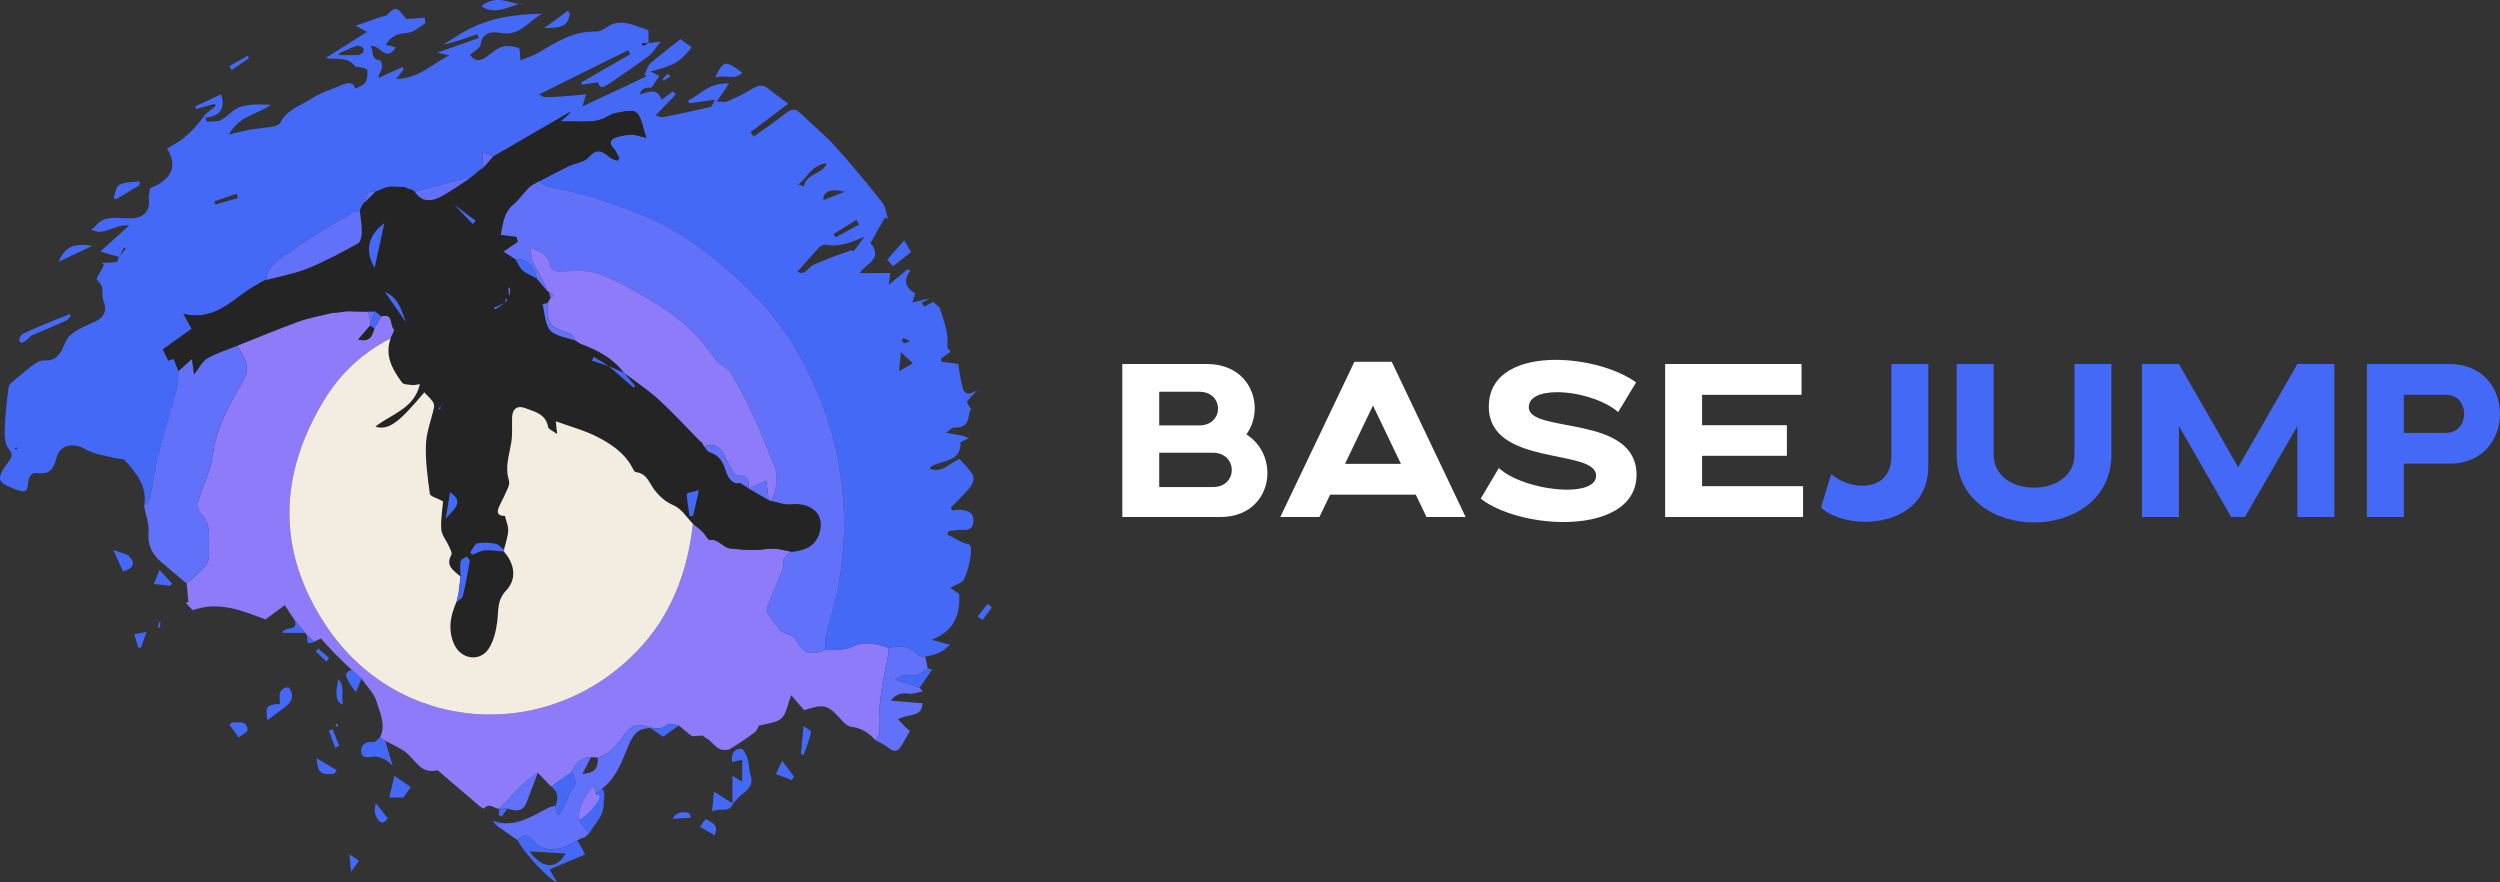 <?xml version="1.0" encoding="UTF-8"?>
<svg id="Layer_2" data-name="Layer 2" xmlns="http://www.w3.org/2000/svg" viewBox="0 0 1143.93 403.72">
  <rect x="0" y="0" width="1143.93" height="403.72" fill="#333333" stroke="none"/>
  <defs>
    <style>
      .cls-1 {
        fill: #242424;
      }

      .cls-1, .cls-2, .cls-3, .cls-4, .cls-5, .cls-6 {
        stroke-width: 0px;
      }

      .cls-2 {
        fill: #f3ede1;
      }

      .cls-3 {
        fill: #4369f6;
      }

      .cls-4 {
        fill: #6271f9;
      }

      .cls-5 {
        fill: #8e7bfa;
      }

      .cls-6 {
        fill: #fff;
      }
    </style>
  </defs>
  <g id="Layer_1-2" data-name="Layer 1">
    <g>
      <path class="cls-3" d="M427.08,138.17c1.09,1.12,2.78,2.05,3.17,3.38,1.63,5.47,3.95,10.83,3.18,16.81-.11.87,1.09,1.91,1.52,2.6-1.28.91-2.81,2-4.35,3.09.04.5.09,1,.13,1.5,2.37.29,4.75.58,7.74.95.46,2.75.81,5.85,1.51,8.87.74,3.16,1.35,6.93,7.43,3.02-2.46,2.61-3.96,3.8-4.83,5.34-.32.56.83,1.96,1.34,2.96.05.11.3.11.46.17-.34.92-.88,1.82-.98,2.77-.42,3.98-2.08,6.21-6.54,5.98-1.28-.07-2.64,1.51-3.96,2.33,1.41.28,2.81.61,4.23.82,2,.3,4.02.5,6.1,1.75-1.24.62-2.48,1.23-3.69,1.84.16,9.69-8.94,7.89-13.75,11.36-.11.08-.1.3-.25.78,5.8,2.22,9.29-3.03,13.63-4.48,2.24,2.69,4.65,4.9,6.06,7.62.64,1.23-.18,3.9-1.23,5.2-2.71,3.35-5.91,6.29-8.92,9.4.23.44.47.89.7,1.33,1.51-.11,3.09-.54,4.52-.26,2.58.51,5.16,1.11,5.11,4.83-.05,3.67-1.85,4.47-5.07,4.31-2.08-.11-4.19.37-6.28.58-.2.52-.4,1.04-.6,1.57,2.48,1.28,4.94,2.6,7.45,3.82.87.42,2.1.31,2.77.89,2,1.77-1.31,16.01-3.85,17.15-1.48.66-2.89,1.48-5.01,2.58,1.82,1.22,3.16,2.12,4.05,2.72.7,9.45-2.38,17.05-12.62,21.01,2.46.66,4.91,1.32,8.51,2.28-1.7,1.3-3.11,2.77-4.82,3.56-2.05.95-4.37,1.33-6.58,1.95-1.1-.25-2.64-.12-3.24-.81-3.79-4.35-8.41-4.65-13.51-3.24-5.99-2.07-11.98-3.5-17.94.11-1.69.28-3.39.56-5.08.84-2-.01-3.99-.03-5.99-.04.04-1.94-.26-3.95.18-5.8,1.92-8.15,4.57-16.16,6.01-24.39,3.73-21.31,3.23-42.8-1.78-63.69-3.16-13.19-8.34-26.22-14.66-38.25-7.31-13.92-17.33-26.21-29.09-37.01-12.28-11.29-25.26-21.48-40.53-28.28-8.37-3.73-17.08-6.79-25.84-9.54-7.07-2.22-14.44-3.48-21.64-5.3-1.37-.35-2.57-1.36-3.85-2.07,4.66-2.39,9.28-4.87,14-7.14,2.97-1.43,7.04-1.75,8.94-3.98,3.83-4.5,6.49-2.65,9.77.1.9.75,2.24.99,3.38,1.46.31-.37.62-.75.92-1.12-.84-1.46-1.45-3.16-2.58-4.34-2.06-2.15-1.99-4,.66-5.04,2.31-.9,4.91-1.27,7.4-1.4,1.66-.09,3.36.65,6.85,1.42-1.79-4.94-2.15-9.53-4.61-11.57-1.9-1.58-6.5-.25-9.79.34-2.05.37-3.84,1.95-5.86,2.68-1.66.6-3.47.96-5.24,1.06-2.92.16-5.86.02-8.79,0-1.27,0-2.55,0-5,0,2.26-1.99,3.37-2.97,4.48-3.95-.09-.09-.19-.18-.28-.27-11.68,6.78-23.37,13.57-35.05,20.35-1.57-.66-3.14-1.32-4.83-2.03v7.4c-.36.19-.72.39-1.08.58-.7.62-1.4,1.24-2.11,1.86,0,0-.04.04-.04.04-.94.75-1.89,1.5-2.83,2.25,0,0,.08-.1.08-.1-1.47.17-2.98.17-4.39.54-6.87,1.79-13.71,3.68-20.56,5.53v.09c-.61-.43-1.24-.86-1.86-1.29l-.32.17c-.89-.37-1.77-.75-2.66-1.12l-6.5-.22c-.61.14-1.22.28-1.83.41-1.66.66-3.32,1.33-4.98,1.99-4.48-1.2-3.83,2.79-5,4.94-.26.3-.53.61-.79.91-.4.81-.8,1.62-1.2,2.43l.16.28-.2.25c-1.12.2-2.43.11-3.34.66-9.4,5.68-19.16,10.9-27.92,17.45-4.56,3.41-10.98,6.16-11.55,13.39l.07-.21c-.72.37-1.45.74-2.17,1.12l.15-.18-2.24,1.43c-10.49,5.47-18.36,17.06-33.69,13.37,1.52,2.79,2.52,4.63,3.71,6.84-4.43,3.17-8.83,6.33-13.18,9.44,1.06,2.15,1.92,3.91,2.5,5.08.69-.2,2-.59,2.51-.74.92,2.38,1.52,3.96,2.13,5.53-.25,2.83-.09,5.78-.81,8.48-2.61,9.71-5.77,19.28-8.23,29.02-1.72,6.84-2.53,13.92-4,20.83-.27,1.29-1.76,2.32-2.69,3.47,1.69-8.92-3.48-15.05-8.8-21-.75-.84-2.75-.49-4.13-.86-4.7-1.28-9.88-1.78-13.94-4.17-5.32-3.15-11.74-2.1-13.18,3.92-1.19,4.97-3.04,7.75-8.7,7-3.11-.41-4.23,2.06-4.35,4.89-.15,3.52-1.64,4.05-4.91,2.85-9.46-3.46-9.96-4.79-3.97-12.96,1.41-1.93,2.2-3.28.05-5.83-1.66-1.97-1.93-5.62-1.83-8.49.23-6.64.86-13.28,1.82-19.85.22-1.52,2.34-2.85,3.76-4.07,2.65-2.27,5.36-4.48,8.19-6.51,1.15-.82,2.7-1.61,4.03-1.55,6.49.31,7.88-3.6,10.24-8.86,1.79-4,7.9-6.58,12.6-8.6,4.63-1.99,6.49-5.02,4.55-9.78-.79-1.93-.18-4.39-.7-6.48-.33-1.3-1.59-2.37-2.5-3.65.91-1.66,2.17-3.92,3.42-6.19-.29-.36-.58-.72-.87-1.08,2.25-.13,4.51-.13,6.72-.5.47-.08.73-1.49,1.08-2.28,1.03-1.26,2.06-2.51,3.09-3.77-.29-.2-.59-.4-.88-.6-.71,1.48-1.43,2.96-2.14,4.44-2.51-.72-5.02-1.44-8.69-2.49,4.53-4.08,8.39-7.55,13.25-11.92-7.14-.76-11.63,5.33-17.42,1.77.54-.35,1.21-.59,1.56-1.05,4.45-5.9,10.89-3.94,16.64-3.99,5.53-.05,8.89-3.25,8.22-8.63-.19-1.48.28-3.05.51-5.16,9.78-3.76,12.88-10.02,7.81-18.17,1.54-.9,3.05-1.82,4.6-2.7,3.93-2.23,9.51-8.03,12.23-12.02,1.17-1.71,3.2-2.83,4.83-4.21.16-.37.32-.74.48-1.11-.5-.02-1-.04-1.5-.07-2.45.68-4.89,1.35-7.34,2.03-.16-.4-.32-.8-.47-1.19,3.89-1.8,7.78-3.61,11.9-5.52,1.85,6.17.04,9.98-7.16,10.67.23.61.46,1.22.68,1.83,2.19-.22,4.7.15,6.51-.8,3.17-1.66,5.63-5.05,8.9-6.04,4.35-1.32,9.18-1.05,13.84-.86-6.4,4.56-14.78,5.16-19.13,13.56,3.22-.74,6.43-1.6,9.68-2.18,3.46-.61,6.99-.86,10.46-1.46,1.16-.2,2.81-.73,3.22-1.6,3-6.23,9.48-7.94,14.59-11.29,3.56-2.33,7.78-3.67,11.75-5.36,3.51-1.5,7.11-3.04,7.99.94,1.25-.7,3.54-1.28,4.56-2.74,1.04-1.5,1.26-3.92.98-5.81-.1-.69-2.67-1.04-4.14-1.48-.4-.12-1.14.21-1.28.02-3.46-4.95-8.42-3.11-13.7-3.97,6.35-4.01,12.7-8.03,19-12.01-1.27-.69-2.96-1.6-5.19-2.8,4.08-1.43,7.69-2.7,11.31-3.95,1.1-.38,2.66-.35,3.25-1.1,4.44-5.61,6.23-.72,8.59,2.03.32-.04.64-.1.96-.13,2.49-.18,4.98-.36,7.47-.54.06.92.5,2.42.12,2.67-2.49,1.64-5.06,3.95-7.8,4.26-5.15.58-7.31,1.17-10.12,5.48,1.46.36,2.95.73,4.56,1.13-4.37,7.31-7.29-1.51-11.55-.53,1.73,2.25-.07,6.19,4.45,6.52.39.03,1.06,2.39.82,3.5-.29,1.32-1.42,2.45-1.66,4.53,3.67-1.64,7.34-3.29,11.01-4.93.2.32.4.64.61.96-.93,1.19-1.86,2.37-3.49,4.46,10.14-.11,16.37-6.77,24.32-10.87-1.88-.38-3.43-.69-5.59-1.13,6.72-2.39,12.86-4.57,19-6.75-.21-.59-.42-1.18-.62-1.77-2.63.93-5.24,1.93-7.9,2.76-2.61.81-5.27,1.44-7.91,2.15l.06.06c3.38-2.11,6.68-4.34,10.14-6.3,10.94-6.19,22.96-7.79,35.37-8.02-6.33,3.26-10.41,10.76-19.57,8.73-2.28-.51-7.96-.65-8.6,5.29-.19,1.73-3.1,3.16-4.85,4.81,2.17,3.21,4.55,2.82,7,1.24,2.51-1.62,4.73-4,7.45-4.88,2.36-.77,5.34-.24,7.83.47.64.18.47,3.21.75,5.64,2.58-1.07,5.76-1.97,8.48-3.61,8.09-4.89,15.97-9.82,26.09-9.52,2.7.08,5.37-2.75,8.24-3.65,1.92-.6,4.25-.54,6.25-.1,2.97.65,5.81,1.9,9.55,3.18,0,1.29,0,3.59,0,5.9-.98.04-1.96.08-2.94.13.08.37.17.74.25,1.11.87-.44,1.75-.88,2.62-1.32,1.42-.16,2.84-.31,5.62-.62-2.24,2.74-3.51,5.07-5.45,6.52-6.06,4.52-12.35,8.74-18.59,13-1.82,1.24-3.83,2.45-4.72-1.02.41-.15.83-.29.25-.09.44-.47.14-.15-.16.17-2.45.36-4.91.71-7.36,1.07-.11-.34-.21-.67-.32-1.01,7.49-4.3,14.98-8.61,22.47-12.91-.33-.61-.66-1.22-.99-1.82-13.63,6.76-27.27,13.52-40.62,20.14,1.63,1.46,1.63,1.51,9.62,1.06,3.71-.21,7.4-.64,11.75-1.03-.6,2.03-.95,3.2-1.64,5.53,10.32-4.85,19.89-9.34,29.45-13.83-.37-.2-.73-.4-1.1-.6.92-1.83,1.42-4.15,2.85-5.41,4.42-3.89,9.2-7.39,13.69-10.92,2.09,1.56,3.57,2.65,5.04,3.75-5.7,6.95-7.63,8.11-18.83,11.03,1.61.8,2.76,1.36,4.1,2.02-1.32,1.95-2.46,3.64-3.66,5.41q-4.53-.49-5.38,3.11c3.68-.87,7.81-3.56,10.09,2.36,1.72-1.25,3.43-2.5,5.15-3.75.44.46.87.91,1.31,1.37-3.01,3.11-6.03,6.22-9.28,9.57,1.07.29,2.35,1.06,3.43.85,7.33-1.45,14.63-3.08,21.91-4.76.43-.1.65-1.1,1.84-3.24-4.7.64-8.23,1.12-11.76,1.6-.14-.42-.29-.83-.43-1.25,5.63-2.71,9.74-8.48,18.68-7.75-2.11,3.04-3.63,5.24-5.73,8.26,2.14,0,3.7.43,4.84-.08,3.96-1.75,7.91-3.59,11.59-5.85,2.61-1.61,4.73-2.05,7.23-.02,2.92,2.38,5.99,4.57,9.1,6.92-6.11,4.61-11.68,8.82-17.26,13.04.47.66.94,1.33,1.41,1.99,4.59-3.29,9.34-6.39,13.73-9.94,2.72-2.2,4.82-3.68,7.92-.6,5.11,5.08,10.81,9.58,15.63,14.91,7.52,8.31,14.63,17,21.61,25.78,1.54,1.94,1.79,4.91,2.64,7.4-.5-.15-.99-.29-1.49-.44-2.13,3.76-4.26,7.51-6.38,11.28-.07.13-.11.38-.03.47,5.92,7.36-2.73,9.44-5.04,13.59h13.99c-.2,1.53-.38,2.87-.71,5.36,3.29-2.72,5.89-4.88,8.49-7.03.47.18.95.35,1.42.53-3.63,4.71-2.13,7.87,2.09,10.41.22.13-.58,1.97-1.26,4.14,3.11-.69,5.64-1.25,8.19-1.81-1.27.66-2.55,1.31-3.82,1.96.34.6.68,1.19,1.02,1.79,1.41-.72,2.82-1.44,4.24-2.16ZM389.78,114.42c.24.22.47.44.71.67,1.6-2.13,3.21-4.27,5.1-6.78-6.06,2.56-11.57,4.91-17.86,3.68-.9-.18-2.29.52-2.98,1.26-3.25,3.47-6.34,7.1-9.85,11.08,3.55,2.08,4.97-2.26,7.43-3.23,2.9-1.15,5.75-2.42,8.66-3.54,2.9-1.11,5.86-2.09,8.79-3.13ZM367.88,85.24c.92-5.96,8.44-5.34,10.47-10.57-7.02.73-9.16,6.94-13.12,9.77.81.24,1.82.55,2.64.8ZM386.45,87.76c-6.15-1.8-10.17.15-9.64,3.76,3.28-1.28,6.46-2.52,9.64-3.76ZM411.39,169.85c2.56-1.47,4.28-2.46,6.33-3.63-1.88-1.73-3.14-2.89-5.49-5.04-.32,3.3-.53,5.46-.84,8.67ZM108.89,90.59c-.21-.65-.42-1.3-.63-1.94-3.4,1.16-6.8,2.32-10.2,3.48.16.48.32.96.47,1.44,3.45-.99,6.9-1.98,10.36-2.97ZM155.08,24.45c.12.26.25.52.37.78,2.62,0,5.24.09,7.84-.05.95-.05,2.04-.42,2.73-1.03.41-.36.49-1.89.14-2.16-.79-.62-2.11-1.3-2.9-1.03-2.8.96-5.47,2.3-8.19,3.5ZM381.45,107.07c.33.49.67.98,1,1.47,3.56-1.93,7.12-3.85,10.67-5.78l-1.28-2.14c-3.47,2.15-6.93,4.3-10.4,6.45ZM416.5,155.98c-2.08-.79-2.61-1.13-3.13-1.13-.24,0-.73.78-.64,1.05.16.46.67,1.08,1.06,1.11.56.04,1.16-.4,2.71-1.03ZM388.93,107.91l.08.45.15-.34-.24-.11ZM7.09,205.53c.25-.12.51-.23.76-.35-.08-.13-.19-.37-.23-.36-.25.07-.49.2-.73.31.07.13.14.27.2.4Z"/>
      <path class="cls-5" d="M377.61,297.43c2,.01,3.99.03,5.99.04,1.69-.28,3.39-.56,5.08-.84,5.96-3.61,11.95-2.18,17.94-.11-.01.82.1,1.67-.06,2.47-2.4,11.87-5.13,23.69-4.11,35.98.1,1.19-1.21,2.5-1.87,3.75-2.94-3.3-6.37-5.59-10.95-6.14-1.46-.17-3.07-1.37-4.09-2.54-6.69-7.67-8.22-8.17-17.59-5.07-1.91-2.21-3.81-4.43-5.91-6.88-1.69,4.25-2.16,8.54-4.55,10.61-2.59,2.24-6.98,2.39-10.26,3.36-.47.79-.9,2.28-1.89,3.01-3.63,2.7-7.34,5.33-11.26,7.57-1.25.72-3.49.71-4.8.06-1.87-.92-3.29-2.74-4.9-4.17-.45-.28-.91-.56-1.37-.83-.51-.38-1.01-.77-1.52-1.15-1.59.12-3.18.24-4.77.36-.72-.53-1.44-1.05-2.15-1.58-.09-.35-.32-.56-.67-.65-.25.01-.41-.1-.47-.35-.73-.62-1.47-1.25-2.21-1.87-.31-.05-.51-.23-.58-.54-1.73-.19-4.13-1.19-5.08-.42-2.57,2.11-5.06,2.12-7.9,1.34-6.53-1.99-8.93-1.32-12.98,4.63-2.87,4.22-6.14,7.67-11.14,9.15-1.03-.08-2.06-.15-3.09-.23-4.64.18-7.26,2.97-8.95,6.96-3.1,2.2-6.19,4.39-9.29,6.59-2.04-2.11-4.08-4.22-6.13-6.34-2.36,1.81-4.9,3.41-7.02,5.46-3.64,3.52-7.01,7.32-10.49,11l-.09.03c-2.32.02-4.58-3.12-7.02-.13-.1.12-1.43-.58-2.03-1.09-5.76-4.89-11.49-9.83-17.24-14.74-.73-.63-1.69-1.79-2.29-1.64-7.55,1.77-9.9-5.03-14.39-8.38-2.79-2.08-6.11-3.45-9.19-5.13-.82-.49-1.65-.99-2.47-1.49,2.88-5.81,0-11.32-1.57-16.56-1.14-3.8-4.49-6.94-6.86-10.37-1.48-1.33-2.97-2.65-4.45-3.97-2.55-2.46-5.14-4.87-7.63-7.39-2.01-2.03-3.89-4.19-6.5-7.03-.23.11-1.74.82-3.24,1.53-1.12-1.12-2.24-2.23-3.36-3.35-.21-.26-.41-.52-.62-.79-1.56-1.87-3.12-3.74-4.68-5.61-1.43-2.17-2.86-4.34-4.63-7.03-2.99,2.2-6.17,4.54-8.86,6.52-10.62-3.96-20.96-8.55-33.29-4.22-.82-.9-2-2.19-3.19-3.48.41-.08.81-.16,1.22-.24-.25-2.83-.51-5.66-.76-8.49,1.09-.94,2.26-1.81,3.27-2.83,2.25-2.29,5.21-4.32,6.4-7.09,1.14-2.65.35-6.1.49-9.19.23-4.9.04-9.49-4.02-13.27-1.09-1.01-1.21-3.92-.71-5.65,2.03-6.98,5.6-13.7,6.5-20.78,1.42-11.13,6.18-20.73,11.66-29.93,5.41-9.09,5.34-10.32-.44-20.11,9.34-3.7,18.62-7.6,28.07-11.02,4.77-1.72,9.85-2.57,14.79-3.82,2.07-.23,4.14-.46,6.21-.69.22-.16.46-.21.73-.16.51-.01,1.01-.02,1.52-.03,2.89.07,5.78.15,8.66.22.32,1.62.64,3.24.96,4.87-.04.48-.07.96-.11,1.44-1.83,2.12-3.67,4.24-5.5,6.36,5.6,1.43,6.4-1.88,7.37-5.01,1.08-1.84,2.16-3.68,3.23-5.52,5.56-1.66,3.86,4,5.76,6.01.42.45-.97,2.62-1.52,3.99-12.91,6.52-23.12,16.18-30.53,28.4-20.96,34.57-21.52,69.49,1.14,103.32,33.17,49.53,101.1,53.79,142.06,11.49,15.7-16.22,23.2-36.21,25.68-58.33,1.5,1.25,3.07,2.42,4.46,3.78,1.21,1.17,2.38,3.74,3.28,3.62,4.08-.57,5.91,3.55,9.3,3.91,3.72.4,7.48.67,11.22.68,2.99.01,6-.73,8.98-.6,2.71.12,5.38.96,8.08,1.48-2.32,1.04-4.46,2.15-3.9,5.38.16.91-.14,1.99-.51,2.89-2.16,5.31-4.5,10.56-6.56,15.91-.47,1.23-.6,3.09,0,4.14,1.51,2.59,3.54,4.88,6,8.15,1.38.7,5.39,1.39,6.64,3.63,3.44,6.13,6.32,7.63,13.54,4.8Z"/>
      <path class="cls-4" d="M108.57,158.15c5.77,9.79,5.85,11.02.44,20.11-5.48,9.2-10.24,18.81-11.66,29.93-.91,7.08-4.47,13.8-6.5,20.78-.5,1.73-.38,4.64.71,5.65,4.07,3.78,4.26,8.37,4.02,13.27-.15,3.09.64,6.55-.49,9.19-1.19,2.77-4.15,4.8-6.4,7.09-1.01,1.03-2.18,1.89-3.27,2.83-3.88-3.25-7.79-6.47-11.63-9.77-4.17-3.58-6.31-7.76-5.81-13.67.33-3.91-1.31-8-2.07-12,.92-1.15,2.41-2.18,2.68-3.47,1.47-6.92,2.28-13.99,4-20.83,2.45-9.75,5.62-19.31,8.23-29.02.73-2.7.57-5.65.81-8.48,1.98-1.78,3.95-3.55,6.22-5.59.32,2.43.55,4.17.94,7.13,2.53-3.21,3.81-6.12,6.02-7.37,4.3-2.42,9.13-3.91,13.74-5.78Z"/>
      <path class="cls-4" d="M273.54,346.63c5.01-1.48,8.28-4.93,11.14-9.15,4.05-5.95,6.45-6.63,12.98-4.64,0,0,.06.29.06.29-6.39.23-8.11,2.8-11.17,10.45-2.51,6.27-5.21,12.88-11.03,17.24,0,0-.2.09-.2.09-.57.49-1.14.97-1.72,1.46-.33.31-.67.62-1,.94-.34-1.26-.69-2.52-1.03-3.78,0,0,.27-.24.27-.24l-.25.26c-3.8,4.52-7.13,9.25-6.73,15.59,1.55,2.09,3.11,4.17,4.66,6.26,0,0-.11.09-.11.09-.3.25-.6.49-.9.74,0,0-.25.23-.24.23-.26.16-.47.37-.63.63-.61.17-1.22.34-1.82.51,0,0,.1-.02.1-.02-.57.33-1.13.67-1.7,1-2.52,1.2-4.94,2.82-7.6,3.51-4.69,1.22-9.58.53-12.67-3.26-2.75-3.37-4.54-3.15-7.03-.33-3.42-2.39-6.85-4.78-10.27-7.17.94-.25,1.87-.5,2.81-.74,8.4.99,14.92-3.72,21.88-7.14.84-.41,1.84-.49,2.76-.73.16,1.13.32,2.26.48,3.39.41.25.81.51,1.22.76,1.18-2.11,2.43-4.18,3.5-6.34.79-1.59.94-3.7,2.1-4.88,2.83-2.91,2.11-5.52.11-8.31,1.69-3.99,4.3-6.78,8.95-6.96-1.27,2.47-2.54,4.95-3.99,7.78,5.75-.61,7.24-2.38,7.08-7.55Z"/>
      <path class="cls-4" d="M400.58,338.72c.66-1.25,1.96-2.56,1.87-3.75-1.02-12.29,1.71-24.11,4.11-35.98.16-.79.05-1.64.06-2.47,5.1-1.41,9.72-1.1,13.51,3.24.6.69,2.14.56,3.24.81.38,1.75.77,3.5,1.15,5.26-3.01,2.12-5.92,4.24-10.06,2.91-.93-.3-2.37.97-4.97,2.16,4.79,1.59,8.07,2.68,11.35,3.77.45.56.91,1.12,1.36,1.69,0,0-.01-.01-.01-.01-2.06.39-4.19,1.32-6.16,1.04-3.7-.52-6.46.41-8.38,3.22,4.67.38,9.49.78,14.46,1.18-.13,4.38-3.05,5.11-6.31,5.66-1.71.29-3.34,1.02-5.01,1.55,1.13,1.21,2.24,2.44,3.39,3.62.46.47,1,.85,2.16,1.8-1.39,2.42-2.7,5.09-4.37,7.49-2.06,2.96-4.09,1.36-6.21-.27-1.55-1.2-3.44-1.97-5.17-2.93Z"/>
      <path class="cls-3" d="M236.93,384.52c2.49-2.82,4.28-3.05,7.03.33,3.09,3.79,7.98,4.48,12.67,3.26,2.66-.69,5.08-2.31,7.6-3.51,1.1,1.95,2.19,3.9,3.57,6.34-4.9,2.06-10.29,4.34-16.35,6.89,1.28,2.18,2.37,4.04,3.46,5.9-3.3-.75-15.3-13.56-17.98-19.2ZM258.81,390.53c-5.61-.32-10.86-.62-16.49-.94,5.86,7.97,12.17,8.46,16.49.94Z"/>
      <path class="cls-3" d="M335.14,367.57v-12.67c1.32.81,2.63,1.61,4.47,2.74v-10.04c-1.67.38-2.99.68-4.66,1.07-.48-3.72.97-6.07,4.2-6.13,1-.02,2.41,2.99,3,4.82.73,2.27.43,4.89,1.23,7.12,1.47,4.09-.49,6.35-3.43,8.64-1.88,1.47-3.65,3.3-4.88,5.33-2.2,3.65-5.67.95-9.27,2.9.34-3.44.6-6,.9-9.08,3.01,1.89,5.38,3.37,8.44,5.29Z"/>
      <path class="cls-4" d="M228.58,370.07c3.48-3.68,6.85-7.48,10.49-11,2.12-2.05,4.67-3.66,7.02-5.46-1.74,4.58-3.39,9.21-5.24,13.74-1.75,4.28-5.11,3.85-8.62,2.62-1.21.03-2.43.07-3.65.1Z"/>
      <path class="cls-3" d="M122.34,329.6c-.98-6.43-.37-7.16,5.76-7.51-.18-3.24-1.22-7.16,3.97-7.64q3.86,5.08-1.87,9.23c-2.55,1.86-5.04,3.79-7.86,5.92Z"/>
      <path class="cls-3" d="M272.6,363.31c.33-.31.67-.62,1-.94.57-.49,1.14-.97,1.72-1.46,0,0,.2-.09.2-.09.38.92,1.18,1.91,1.05,2.75-.35,2.18-.25,4.77-.52,6.35-.7,4.08-4.16,7.68-6.53,11.48-1.55-2.09-3.11-4.17-4.66-6.26,2.79-.64,9.8-8.25,9.67-10.73-.02-.4-1.25-.74-1.93-1.11Z"/>
      <path class="cls-3" d="M32.39,144.69c-.79.73-1.46,1.73-2.39,2.14-5.13,2.29-10.34,4.4-15.47,6.68-.81.36-1.33,1.34-2.08,1.9-.82.61-1.73,1.16-2.68,1.52-.17.06-1.17-1.08-1.05-1.43.32-.99.81-2.28,1.62-2.68,3.55-1.76,7.21-3.28,10.87-4.81,3.53-1.48,7.1-2.88,10.65-4.31.18.33.36.67.54,1Z"/>
      <path class="cls-3" d="M261.51,353.36c2,2.79,2.72,5.39-.11,8.31-1.15,1.18-1.3,3.29-2.1,4.88-1.07,2.16-2.33,4.23-3.5,6.34-.41-.25-.81-.51-1.22-.76-.16-1.13-.32-2.26-.48-3.39,1.45-3.38,1.4-6.43-1.88-8.79,3.1-2.2,6.2-4.39,9.29-6.59ZM257.65,364.39c-.24-.22-.44-.54-.63-.54-.26,0-.53.24-.8.37.26.25.49.57.8.72.1.05.42-.35.64-.55Z"/>
      <path class="cls-3" d="M173.85,337.5c.82.5,1.65.99,2.47,1.49.99,3.36,1.97,6.72,3.36,11.44-1.8-1.51-2.56-2.45-3.54-2.91-1.41-.65-2.98-1.32-4.48-1.32-2.53,0-6.01,1.53-6.39-2.24-.27-2.67,1.79-4.92,5.44-4.42.93.13,2.09-1.32,3.14-2.05Z"/>
      <path class="cls-3" d="M239.99,1.7c-5.14-.73-11.62,6.19-19.83,1.21,7.55-6.49,14.81.09,19.83-1.21Z"/>
      <path class="cls-3" d="M178.1,364.94c.74-3.1,1.42-5.99,2.36-9.92,3.02,2.05,5.28,3.58,7.57,5.13-1.51,2.06-2.49,3.42-3.49,4.78h-6.43Z"/>
      <path class="cls-3" d="M420.83,314.66c-3.28-1.09-6.55-2.18-11.35-3.77,2.6-1.18,4.04-2.46,4.97-2.16,4.14,1.33,7.05-.79,10.06-2.91,1.02.25,2.03.49,2.06.5-1.93,2.81-3.84,5.57-5.74,8.34Z"/>
      <path class="cls-3" d="M413.72,109.98c1.34,2.26,2.17,3.65,3.17,5.33-2.84,2.23-5.6,4.39-8.27,6.49-.77-.87-1.66-1.87-2.65-2.99,2.42-2.75,4.86-5.53,7.75-8.83Z"/>
      <path class="cls-3" d="M42.2,112.5c-6.02,2.85-10.75,5.08-15.48,7.32,3.16-7.02,6.89-8.68,15.48-7.32Z"/>
      <path class="cls-3" d="M153.04,354.03c-6.26.69-7.53-.21-8.25-7.12,3.53,2.1,6.35,3.77,9.17,5.45-.3.56-.61,1.12-.91,1.68Z"/>
      <path class="cls-3" d="M60.65,256.52q.96,3.67-4.36,4.91c-1.41-3.11-2.87-6.32-4.44-9.79,2.53.88,4.67,1.63,6.82,2.39.66.83,1.32,1.66,1.98,2.49Z"/>
      <path class="cls-3" d="M260.8,6.28c-.96,5.19-3.06,6.65-11.79,6.56,3.59-2.63,7.18-5.26,10.77-7.89.34.44.68.88,1.02,1.33Z"/>
      <path class="cls-3" d="M339.61,33.29c-3.82,3.74-8,.51-12.31,2.24,3.55-7.96,4.71-8.1,12.31-2.24Z"/>
      <path class="cls-3" d="M362.18,356.92c-2.36-.91-4.73-1.81-7.14-2.74,1-2.12,1.67-3.55,2.87-6.09,2.04,2.75,3.76,5.07,5.48,7.38l-1.21,1.44Z"/>
      <path class="cls-3" d="M63.88,84.68c-3.56,2.15-7.12,4.3-10.69,6.45-.42-.14-.85-.29-1.27-.43.84-2.13,1.13-5.37,2.65-6.13,2.68-1.34,6.12-1.16,9.24-1.61.02.57.04,1.15.06,1.72Z"/>
      <path class="cls-3" d="M320.21,378.31c.97-1.28,1.75-2.3,2.73-3.6,2.45,1.77,6.26,2.25,4.04,7.43-2.27-1.28-4.3-2.43-6.78-3.83Z"/>
      <path class="cls-3" d="M297.72,333.14s-.06-.29-.06-.29c2.84.78,5.34.77,7.9-1.34.94-.77,3.34.23,5.08.42-2.23,1.6-4.47,3.21-7.23,5.2-1.37-.96-3.53-2.47-5.69-3.99Z"/>
      <path class="cls-3" d="M154.83,310.78c3.22,3.28,1.1,7.52,2.12,11.52q-4.61-.99-2.12-11.52Z"/>
      <path class="cls-3" d="M366.49,345.01c.37-3.93.73-7.85,1.2-12.83,1.14.91,3.56,2.15,3.41,2.85-.76,3.56-2.18,6.98-3.37,10.44-.41-.15-.83-.31-1.24-.46Z"/>
      <path class="cls-3" d="M106.22,330.52c2.74.4,6.7-1.39,7.06,3.44.08,1.04-2.65,2.3-4.09,3.46-1.42-1.95-2.83-3.9-4.25-5.85.43-.35.85-.7,1.28-1.04Z"/>
      <path class="cls-3" d="M160.97,306.6c1.48,1.32,2.97,2.65,4.45,3.97-.88,2.16-1.77,4.31-2.53,6.17-.82-1.15-2.11-2.63-3.03-4.32-1.16-2.13-3.17-4.64,1.11-5.82Z"/>
      <path class="cls-3" d="M134.94,283.97c1.56,1.87,3.12,3.74,4.68,5.61-3.38,0-6.77,0-10.5,0,1.18-3.36,7.35-.27,5.82-5.62Z"/>
      <path class="cls-3" d="M177.38,374.42c-2.69,3.94-4.27,1-5.4-1.14-.77-1.45-.6-3.41.01-5.77,1.82,2.32,3.65,4.63,5.47,6.95l-.08-.04Z"/>
      <path class="cls-3" d="M70.37,267.23c.84-2.08,1.57-3.87,2.63-6.47,2.26,2.47,4.02,4.38,5.77,6.3-.3.33-.61.67-.91,1-2.23-.25-4.45-.49-7.49-.83Z"/>
      <path class="cls-3" d="M104.93,30.25c2.78-1.57,5.57-3.14,8.35-4.7.22.35.45.7.67,1.05-2.66,1.82-5.32,3.64-7.97,5.46-.35-.6-.7-1.21-1.05-1.81Z"/>
      <path class="cls-3" d="M447.36,282.05c1.51-1.91,3.02-3.83,4.52-5.74.67.51,1.33,1.02,2,1.53-1.44,1.96-2.89,3.92-4.33,5.89-.73-.56-1.46-1.12-2.19-1.68Z"/>
      <path class="cls-3" d="M307.72,374.69c1.35-2.6,4.04-3.67,7.38-2.73.65.18.89,1.81,1.07,2.21-3.28.2-6,.37-8.45.52Z"/>
      <path class="cls-3" d="M164.23,393.83c-1.12,1.56-1.9,2.65-3.61,5.04-.32-3.26-.52-5.36-.77-7.98,1.63,1.1,2.84,1.9,4.39,2.94Z"/>
      <path class="cls-3" d="M61.46,290.18c1.71-.31,3.06-.55,5.6-1-1.08,2.99-1.83,5.09-2.59,7.2-.42-.04-.83-.08-1.25-.11-.55-1.9-1.1-3.8-1.76-6.08Z"/>
      <path class="cls-3" d="M153.4,342.21c-.97-2.62-1.94-5.24-2.92-7.86.58-.23,1.15-.46,1.73-.69.99,2.53,1.97,5.05,2.96,7.58-.59.32-1.18.64-1.77.97Z"/>
      <path class="cls-3" d="M149.33,302.72c-1.61-1.55-3.23-3.11-4.84-4.66.38-.43.77-.86,1.15-1.29,1.68,1.47,3.36,2.94,5.03,4.41-.45.52-.89,1.03-1.34,1.55Z"/>
      <path class="cls-3" d="M316.71,336.91c1.59-.12,3.18-.24,4.77-.36-1.59.12-3.18.24-4.77.36Z"/>
      <path class="cls-3" d="M228.58,370.07c1.22-.03,2.44-.06,3.65-.1-.92,1.22-1.83,2.44-2.74,3.66-.43-.25-.86-.51-1.29-.76.09-.92.18-1.84.28-2.77,0,0,.1-.04.1-.04Z"/>
      <path class="cls-3" d="M140.23,290.37c1.12,1.12,2.24,2.23,3.36,3.35-4.32,2.1-2.47-2-3.36-3.35Z"/>
      <path class="cls-3" d="M229.46,376.61c-.94.25-1.87.5-2.81.74-.4-.61-.8-1.22-1.2-1.83,1.34.36,2.67.73,4.01,1.09Z"/>
      <path class="cls-3" d="M303.13,36.26c.77-.85,1.54-1.7,2.31-2.55.45.42.9.84,1.35,1.26-1.04.66-2.08,1.32-3.12,1.98-.18-.23-.35-.46-.53-.69Z"/>
      <path class="cls-3" d="M422.18,316.34s.01,0,.01.01c.48.04.95.08.23.02.72.09.24.03-.24-.03Z"/>
      <path class="cls-3" d="M72.16,286.96c.23-.75.47-1.51.7-2.26.21.05.42.09.63.14-.15.79-.29,1.59-.44,2.38-.3-.08-.6-.17-.9-.25Z"/>
      <path class="cls-3" d="M154.32,331.1c.18.44.34.85.51,1.26-.3.04-.7.23-.86.1-.26-.21-.35-.62-.52-.94.25-.12.51-.25.87-.42Z"/>
      <path class="cls-3" d="M311.22,332.47c.74.62,1.47,1.25,2.21,1.87-.74-.63-1.47-1.25-2.21-1.87Z"/>
      <path class="cls-4" d="M60.65,256.52c-.66-.83-1.32-1.66-1.98-2.49.66.83,1.32,1.66,1.98,2.49Z"/>
      <path class="cls-3" d="M323,337.7c.46.28.92.56,1.37.83-.46-.28-.92-.56-1.37-.83Z"/>
      <path class="cls-3" d="M177.46,374.46c.36-.15.72-.3,1.08-.46,0-.01,0-.02-.01-.03-.38.15-.76.3-1.14.45,0,0,.08.04.08.04Z"/>
      <path class="cls-3" d="M313.9,334.68c.35.09.57.31.67.65-.22-.22-.45-.44-.67-.65Z"/>
      <path class="cls-3" d="M202.58,20.52c-.07.12-.13.24-.2.36.09-.1.17-.2.26-.3,0,0-.06-.06-.06-.06Z"/>
      <polygon class="cls-3" points="125.49 318.55 125.68 318.43 125.56 318.51 125.49 318.55"/>
      <path class="cls-3" d="M125.56,318.51l-.12.18s.05-.15.05-.15c0,0,.07-.03.07-.03Z"/>
      <path class="cls-3" d="M268.52,382.24c.3-.25.6-.49.9-.74-.3.25-.6.49-.9.74Z"/>
      <path class="cls-3" d="M267.65,383.1c.16-.26.37-.47.63-.63-.21.21-.42.42-.63.63Z"/>
      <path class="cls-3" d="M265.92,383.59s-.09.02-.1.02c0,0,.1-.02.1-.02Z"/>
      <path class="cls-1" d="M108.57,158.15c-4.61,1.87-9.44,3.36-13.74,5.78-2.21,1.25-3.49,4.16-6.02,7.37-.39-2.96-.62-4.7-.94-7.13-2.27,2.04-4.24,3.81-6.22,5.59-.61-1.58-1.21-3.15-2.13-5.53-.51.15-1.82.54-2.51.74-.57-1.17-1.44-2.92-2.5-5.08,4.34-3.11,8.75-6.27,13.18-9.44-1.2-2.2-2.2-4.04-3.71-6.84,15.33,3.69,23.19-7.9,33.69-13.37.75-.48,1.49-.95,2.24-1.42,0,0-.15.18-.15.18.72-.37,1.45-.74,2.17-1.11,0,0-.07.21-.07.21,6.37-1.73,12.99-2.86,19.06-5.33,7.88-3.2,15.41-7.32,22.89-11.42,1.18-.65,1.72-3.31,1.74-5.05.03-3.23-.54-6.47-.87-9.7l.2-.25s-.16-.28-.16-.28c.4-.81.8-1.62,1.2-2.43.26-.3.53-.61.79-.91,1.66-1.65,3.33-3.29,5-4.94,1.66-.66,3.32-1.33,4.98-1.99.61-.14,1.22-.28,1.83-.41,2.17.07,4.33.15,6.5.22.89.37,1.77.75,2.66,1.12,0,0,.32-.17.31-.17.62.43,1.25.86,1.87,1.29,0,0,0-.09,0-.1,2.92,4.58,7.23,4.56,11.28,2.51,4.78-2.42,9.13-5.68,13.67-8.58,0,0-.08.1-.08.1.94-.75,1.89-1.5,2.83-2.25,0,0,.04-.04.04-.04.7-.62,1.4-1.24,2.11-1.86.36-.19.72-.39,1.08-.58,1.61-1.79,3.22-3.58,4.83-5.38,11.68-6.78,23.37-13.57,35.05-20.35.09.09.19.18.28.27-1.11.98-2.22,1.96-4.48,3.95,2.45,0,3.72,0,5,0,2.93.01,5.87.16,8.79,0,1.77-.1,3.58-.46,5.24-1.06,2.02-.73,3.82-2.31,5.86-2.68,3.3-.59,7.89-1.92,9.79-.34,2.46,2.04,2.82,6.62,4.61,11.57-3.49-.77-5.2-1.51-6.85-1.42-2.5.13-5.1.5-7.4,1.4-2.65,1.04-2.72,2.89-.66,5.04,1.14,1.18,1.74,2.88,2.58,4.34-.31.37-.62.75-.92,1.12-1.14-.47-2.48-.7-3.38-1.46-3.28-2.74-5.94-4.6-9.77-.1-1.91,2.24-5.97,2.55-8.94,3.98-4.72,2.27-9.34,4.75-14,7.14-1.49.92-3.2,1.6-4.41,2.8-2.43,2.41-4.32,5.42-6.92,7.58-4.73,3.93-4.94,9.27-5.91,13.99,2.69.33,4.92.6,7.16.88l.69,2.29c-2.26,1.53-4.52,3.06-6.6,4.48,2.39,1.53,3.92,2.51,5.44,3.49,1.09,1.75,1.86,3.86,3.34,5.16,1.81,1.57,4.21,2.45,6.36,3.62,1.61,1.91,3.22,3.82,4.83,5.73.29.18.58.35.87.53.2.98.4,1.96.6,2.95-.41.67-.81,1.35-1.22,2.02-.79.2-1.57.39-2.36.59,1.07,4.08,1,9.2,3.52,11.96,2.54,2.79,7.65,3.24,11.63,4.71.91.55,1.77,1.26,2.75,1.63,7.52,2.83,14.41,6.56,19.41,13.1-2.33-1.02-4.65-2.04-6.98-3.06-2.3-1.42-4.59-2.84-6.89-4.26-.28.57-.57,1.15-.85,1.72,2.58.84,5.17,1.69,7.75,2.53,3.79,3.28,7.58,6.56,11.37,9.83.24-.24.48-.48.72-.73-1.74-2.04-3.49-4.09-5.23-6.13,5.36,4.09,11.03,7.83,16,12.35,6.51,5.93,12.46,12.47,18.65,18.75.46.41.91.83,1.37,1.24l-.2-.15c.26.44.52.88.79,1.32l.07.18c.85.94,1.54,2.41,2.58,2.73,4.3,1.32,6.16,4.35,7.35,8.44,1.15,3.95,3.72,6.51,6.57,5.52,2.13,1.44,3.05,2.05,3.96,2.67h-.01c3.03,1.73,6.06,3.46,9.09,5.2.14.27.37.37.66.32,3.2.59,6.47,1.94,9.58,1.64,10.12-.97,16.17,5.43,12.75,14.15-2.16,5.53-6.91,7.14-12.26,7.66-2.69-.52-5.37-1.36-8.07-1.48-2.98-.13-5.99.61-8.98.6-3.74-.02-7.5-.28-11.22-.68-3.39-.36-5.22-4.48-9.3-3.91-.9.13-2.07-2.45-3.28-3.62-1.4-1.35-2.97-2.52-4.46-3.77-3.03-3.01-5.02-6.91-9.44-8.75-3.05-1.27-5.86-3.83-7.96-6.47-2.59-3.24-3.55-7.85-8.77-8.46-.75-.09-1.39-1.72-1.95-2.71-3.54-6.25-9.37-10.1-15.36-13.24-5.9-3.09-12.51-4.8-19.27-7.29.17,1.65.31,3.07.6,5.86-2.01-1.51-3.96-2.22-4.13-3.23-1.03-6-6.12-6.98-10.44-8.65-3.5-1.35-5.88.17-6.04,4.17-.15,3.81.26,7.69-.35,11.42-.94,5.76-3.01,11.37-1.12,17.33.32,1,.09,2.36-.33,3.36-1.18,2.81-2.56,5.54-3.91,8.28-1.65,3.36-.8,4.74,2.44,4.74.56,2.35,1.6,4.6,1.48,6.78-.16,2.93-1.23,5.81-1.91,8.72-1.28-.95-2.46-2.47-3.87-2.73-2.71-.5-5.67-.77-8.3-.16-1.36.31-2.24,2.69-3.34,4.14l1.12.98c1.91-.69,3.8-1.84,5.75-1.98,2.83-.19,5.72.35,8.58.58,4.88,5.41,6.1,12.49,1.07,17.78-4.37,4.6-3.44,9.37-4.12,14.43-.57,4.28-1.66,8.97-4.04,12.43-4.16,6.06-12.64,4.53-15.66-2.2-2.96-6.6-1.77-12.96.97-19.24,1.02-.92,2.69-1.69,2.96-2.81,1.29-5.27,2.26-10.62,3.16-15.97.11-.63-.91-1.44-1.41-2.17-.97.73-2.62,1.36-2.76,2.22-.36,2.27-.05,4.64,0,6.97-2.87-2.69-7.12-4.68-4.22-9.99.48-.88-.59-2.74-1.17-4.04-1.13-2.57-3.27-5.01-3.45-7.61-.31-4.51.54-9.11.83-12.82-2.78-1.51-5.89-2.27-6.05-3.44-1.03-7.49-2.07-15.09-1.79-22.61.21-5.61,2.44-11.14,3.65-16.74.19-.87,0-2.09-.5-2.79-1.14-1.56-2.59-2.9-3.89-4.29-11.68,13.94-16.4,17.56-22.41,15.7,7.24-5.75,17.85-8.19,20.37-19.45-1.41.19-2.46.53-3.45.41-1.64-.2-3.98-.15-4.73-1.16-4.41-5.96-8.01-12.31-5.2-20.2.56-1.38,1.95-3.54,1.52-3.99-1.9-2.01-.19-7.67-5.76-6.01-.95-.74-1.9-1.48-2.85-2.22-1.03.03-2.07.05-3.1.08-2.89-.07-5.78-.15-8.67-.22-.51.01-1.01.02-1.51.03-.26-.05-.51,0-.73.16-2.07.23-4.14.46-6.21.69-4.94,1.24-10.02,2.09-14.79,3.82-9.45,3.42-18.72,7.32-28.07,11.02ZM201.61,185.58c-.3.52-.6,1.05-.9,1.57.23.08.46.16.69.23.05-.62.09-1.25.14-1.87.14-.04.31-.05.42-.13.06-.05.04-.22.05-.33-.14.18-.27.36-.41.54ZM231.03,138.57l1.23-1.55-.8-.33c-.13.63-.26,1.27-.39,1.9-1.69.74-3.39,1.48-5.08,2.22.16.28.33.55.49.83,1.52-1.02,3.03-2.04,4.55-3.07ZM207.6,93.55c-.22-.14-.45-.28-.41-.26-.04-.02.21.09.46.2,2.89,3,5.79,6,8.68,9.01l1.33-1.48c-3.35-2.49-6.71-4.98-10.06-7.47ZM175.84,102.18c-7.83,5.57-8.76,13.37-4.41,20.28,1.24-5.72,2.71-12.49,4.41-20.28ZM319.82,224.27c-2.76.8-5.6,1.3-5.59,1.66.16,3.43.81,6.85,1.32,10.26.52-.06,1.05-.11,1.57-.17.77-3.38,1.55-6.76,2.69-11.76ZM185.78,147.48c-2.06-5.34-3.43-11.34-9.67-13.9,3.22,4.63,6.45,9.27,9.67,13.9ZM203.96,237.26c6.52-6.62,6.86-8.18,1.99-12.13-.68,4.17-1.24,7.56-1.99,12.13ZM233.31,131.57c-.21.06-.42.13-.62.19.05,1.03.09,2.05.14,3.08.16,0,.33-.01.49-.02v-3.25Z"/>
      <path class="cls-4" d="M250.38,133.12c-1.61-1.91-3.22-3.82-4.83-5.73-1.14-5.24-3.62-9-9.7-8.78-1.53-.98-3.05-1.96-5.44-3.49,2.08-1.41,4.34-2.95,6.6-4.48l-.69-2.29c-2.23-.27-4.47-.55-7.16-.88.97-4.72,1.17-10.06,5.91-13.99,2.61-2.16,4.49-5.18,6.92-7.58,1.21-1.2,2.92-1.88,4.41-2.8,1.28.71,2.48,1.72,3.85,2.07,7.2,1.83,14.57,3.08,21.64,5.3,8.75,2.75,17.46,5.81,25.84,9.54,15.28,6.8,28.25,17,40.53,28.28,11.76,10.8,21.78,23.09,29.09,37.01,6.32,12.03,11.5,25.06,14.66,38.25,5.01,20.89,5.51,42.38,1.78,63.69-1.44,8.23-4.09,16.24-6.01,24.39-.43,1.84-.14,3.86-.18,5.8-7.22,2.83-10.1,1.33-13.54-4.8-1.25-2.23-5.26-2.92-6.64-3.63-2.46-3.27-4.49-5.56-6-8.15-.61-1.05-.48-2.91,0-4.14,2.06-5.35,4.39-10.6,6.56-15.91.36-.89.67-1.98.51-2.89-.56-3.23,1.58-4.34,3.9-5.38,5.35-.53,10.09-2.13,12.26-7.66,3.42-8.73-2.63-15.13-12.75-14.15-3.11.3-6.38-1.05-9.58-1.64,2.98-2.7,3.99-11.31,2.09-15.72-3.32-7.69-6.25-15.55-9.76-23.16-3.06-6.65-6.37-13.23-10.21-19.45-1.63-2.64-5.5-3.86-7.25-6.47-6.8-10.08-15.48-18.21-25.63-24.55-8.67-5.41-17.71-10.5-27.16-14.31-5.01-2.02-11.25-1.34-16.92-1.26-2.99.04-5.24.27-5.94-3.35-.85-4.37-4.39-5.69-8.9-7.53.5,2.9.39,5.18,1.32,6.87,1.2,2.18,6.13,11.01,6.41,12.98Z"/>
      <path class="cls-4" d="M164.67,96.6c.32,3.24.9,6.47.87,9.7-.02,1.74-.56,4.4-1.74,5.05-7.47,4.1-15,8.22-22.89,11.42-6.07,2.47-12.69,3.6-19.06,5.33.57-7.23,6.99-9.98,11.55-13.39,8.76-6.55,18.52-11.77,27.92-17.45.91-.55,2.22-.46,3.34-.66Z"/>
      <path class="cls-4" d="M214.8,81.69c-4.54,2.9-8.89,6.16-13.67,8.58-4.05,2.05-8.36,2.07-11.28-2.51,6.85-1.85,13.69-3.74,20.56-5.53,1.42-.37,2.93-.37,4.39-.54Z"/>
      <path class="cls-4" d="M225.6,71.68c-1.61,1.79-3.22,3.58-4.83,5.38,0-2.34,0-4.68,0-7.4,1.69.71,3.26,1.37,4.83,2.03Z"/>
      <path class="cls-4" d="M171.69,87.8c-1.67,1.65-3.33,3.29-5,4.94,1.17-2.15.52-6.14,5-4.94Z"/>
      <path class="cls-4" d="M388.67,296.63c-1.69.28-3.39.56-5.08.84,1.69-.28,3.39-.56,5.08-.84Z"/>
      <path class="cls-4" d="M217.55,79.54c-.94.75-1.89,1.5-2.83,2.25.94-.75,1.89-1.5,2.83-2.25Z"/>
      <path class="cls-1" d="M296.71,19.68c-.87.44-1.75.88-2.62,1.32-.08-.37-.17-.74-.25-1.11.98-.04,1.95-.09,2.94-.13,0,0-.06-.08-.06-.08Z"/>
      <polygon class="cls-1" points="388.93 107.91 389.16 108.02 389.01 108.36 388.93 107.91"/>
      <path class="cls-4" d="M219.69,77.64c-.7.62-1.4,1.24-2.11,1.86.7-.62,1.4-1.24,2.11-1.86Z"/>
      <path class="cls-4" d="M165.91,93.65c-.4.81-.8,1.62-1.2,2.43.4-.81.8-1.62,1.2-2.43Z"/>
      <path class="cls-4" d="M178.51,85.4c-.61.14-1.22.28-1.83.41.61-.14,1.22-.28,1.83-.41Z"/>
      <path class="cls-4" d="M121.92,127.89c-.72.37-1.45.74-2.17,1.11.72-.37,1.45-.74,2.17-1.11Z"/>
      <path class="cls-4" d="M119.9,128.83c-.75.47-1.49.95-2.24,1.42.75-.47,1.49-.95,2.24-1.42Z"/>
      <path class="cls-1" d="M7.09,205.53c-.07-.13-.14-.27-.2-.4.24-.11.48-.24.73-.31.04-.01.15.23.23.36-.25.12-.51.23-.76.35Z"/>
      <path class="cls-1" d="M273.66,37.65c.3-.32.6-.64.16-.17.58-.2.17-.06-.25.09,0,0,.08.09.08.09Z"/>
      <path class="cls-4" d="M187.67,86.74c-.89-.37-1.77-.75-2.66-1.12.88.37,1.77.75,2.66,1.12Z"/>
      <path class="cls-1" d="M97.09,47.83c.5.02,1,.04,1.5.07-.16.37-.32.74-.48,1.11-.34-.39-.68-.78-1.01-1.17Z"/>
      <path class="cls-4" d="M189.85,87.86c-.62-.43-1.25-.86-1.87-1.29.62.43,1.25.86,1.87,1.29Z"/>
      <path class="cls-2" d="M208.79,275.57c-2.75,6.3-3.93,12.66-.98,19.26,3.02,6.73,11.49,8.25,15.66,2.2,2.38-3.46,3.47-8.15,4.04-12.43.68-5.06-.25-9.84,4.12-14.43,5.03-5.29,3.81-12.37-1.07-17.77.19-.26.21-.54.06-.84.68-2.9,1.74-5.79,1.91-8.72.12-2.18-.93-4.43-1.48-6.78-3.24,0-4.1-1.38-2.44-4.74,1.35-2.74,2.73-5.47,3.91-8.28.42-1.01.65-2.36.33-3.36-1.89-5.96.18-11.57,1.12-17.33.61-3.73.2-7.61.35-11.42.16-4,2.53-5.53,6.04-4.17,4.32,1.67,9.41,2.65,10.44,8.65.17,1.01,2.12,1.72,4.13,3.23-.29-2.8-.43-4.21-.6-5.86,6.76,2.49,13.38,4.2,19.27,7.29,5.99,3.14,11.82,6.99,15.36,13.24.56.99,1.2,2.62,1.95,2.71,5.22.61,6.19,5.23,8.77,8.46,2.1,2.63,4.91,5.2,7.96,6.47,4.42,1.84,6.41,5.74,9.44,8.75-2.48,22.12-9.98,42.11-25.68,58.33-40.96,42.3-108.89,38.03-142.06-11.49-22.66-33.83-22.1-68.75-1.14-103.32,7.41-12.23,17.62-21.88,30.53-28.4-2.81,7.89.8,14.24,5.2,20.21.75,1.01,3.1.96,4.73,1.16.99.12,2.03-.22,3.45-.41-2.51,11.25-13.13,13.69-20.37,19.45,6.01,1.86,10.73-1.76,22.41-15.7,1.29,1.39,2.75,2.73,3.89,4.29.51.7.69,1.92.5,2.79-1.21,5.59-3.44,11.12-3.65,16.74-.28,7.52.76,15.12,1.79,22.61.16,1.17,3.27,1.93,6.05,3.44-.3,3.71-1.15,8.31-.83,12.82.18,2.6,2.32,5.04,3.45,7.61.58,1.31,1.65,3.16,1.17,4.04-2.9,5.31,1.34,7.31,4.21,9.99-.29,2.41-.58,4.83-.87,7.25-.25,1.19-.51,2.37-.76,3.56-.1.32-.2.63-.3.94Z"/>
      <path class="cls-1" d="M171.26,150.31c-.97,3.13-1.77,6.44-7.37,5.01,1.83-2.12,3.67-4.24,5.5-6.36.62.45,1.25.9,1.87,1.35Z"/>
      <path class="cls-3" d="M171.26,150.31c-.62-.45-1.25-.9-1.87-1.35.04-.48.07-.96.11-1.44.71-1.65,1.43-3.3,2.14-4.95.95.74,1.9,1.48,2.85,2.22-1.08,1.84-2.16,3.68-3.23,5.52Z"/>
      <path class="cls-4" d="M171.64,142.57c-.71,1.65-1.43,3.3-2.14,4.95-.32-1.62-.64-3.25-.96-4.87,1.03-.03,2.07-.05,3.1-.08Z"/>
      <path class="cls-4" d="M151.43,143.32c2.07-.23,4.14-.46,6.21-.69-2.07.23-4.14.46-6.21.69Z"/>
      <path class="cls-4" d="M158.36,142.47c.5-.01,1.01-.02,1.51-.03-.5.01-1.01.02-1.51.03Z"/>
      <path class="cls-5" d="M272.6,363.31c.67.37,1.91.71,1.93,1.11.13,2.48-6.87,10.09-9.67,10.73-.4-6.34,2.93-11.07,6.73-15.6,0,0-.02-.02-.02-.02.34,1.26.69,2.52,1.03,3.78Z"/>
      <path class="cls-5" d="M275.32,360.92c-.57.49-1.14.97-1.72,1.46.57-.49,1.14-.97,1.72-1.46Z"/>
      <polygon class="cls-5" points="271.59 359.55 271.85 359.29 271.57 359.53 271.59 359.55"/>
      <path class="cls-4" d="M257.65,364.39c-.22.2-.53.6-.64.55-.31-.14-.54-.46-.8-.72.27-.14.53-.38.8-.37.2,0,.39.32.63.54Z"/>
      <path class="cls-5" d="M250.38,133.12c-.28-1.97-5.21-10.8-6.41-12.98-.93-1.69-.82-3.97-1.32-6.87,4.5,1.84,8.05,3.16,8.9,7.53.7,3.62,2.95,3.4,5.94,3.35,5.67-.08,11.91-.76,16.92,1.26,9.45,3.81,18.49,8.9,27.16,14.31,10.16,6.34,18.83,14.48,25.63,24.55,1.76,2.6,5.63,3.82,7.25,6.47,3.83,6.22,7.14,12.8,10.21,19.45,3.5,7.6,6.44,15.47,9.76,23.16,1.9,4.41.89,13.02-2.09,15.72-.3.05-.52-.06-.67-.32-.36-3.24-.72-6.47-.97-8.78-3.2,1.41-5.66,2.49-8.11,3.57,0,0,.01,0,.01,0,.19-3.31-.18-6.05-4.63-5.81-.83.04-2.03-.94-2.55-1.76-1.3-2.09-2.36-4.34-3.43-6.56-2.58-5.34-4.71-6.49-9.86-5.22,0,0-.07-.18-.07-.18-.26-.44-.52-.88-.79-1.32,0,0,.2.15.19.15-.46-.41-.91-.83-1.37-1.24-6.19-6.28-12.14-12.82-18.65-18.75-4.96-4.52-10.64-8.26-16-12.35l.12.09c-5-6.55-11.89-10.28-19.41-13.1-.98-.37-1.83-1.08-2.75-1.63-.8-1.07-1.38-2.75-2.42-3.11-9.8-3.35-10.53-4.25-10.36-14.15.41-.67.81-1.35,1.22-2.02.47-.52.94-1.04,1.41-1.56-.67-.46-1.34-.93-2.01-1.39-.29-.18-.58-.35-.87-.53Z"/>
      <path class="cls-3" d="M175.84,102.18c-1.69,7.79-3.16,14.56-4.41,20.28-4.35-6.91-3.42-14.71,4.41-20.28Z"/>
      <path class="cls-4" d="M322.12,204.2c5.15-1.27,7.28-.13,9.86,5.22,1.07,2.22,2.13,4.47,3.43,6.56.52.83,1.71,1.81,2.55,1.76,4.45-.24,4.82,2.5,4.63,5.81-.91-.62-1.83-1.23-3.96-2.67-2.85.99-5.42-1.57-6.57-5.52-1.19-4.09-3.05-7.12-7.35-8.44-1.04-.32-1.73-1.79-2.58-2.73Z"/>
      <path class="cls-3" d="M230.62,251.55c.15.29.13.58-.06.84-2.86-.24-5.74-.78-8.58-.59-1.95.13-3.84,1.28-5.75,1.98l-1.12-.98c1.1-1.45,1.98-3.83,3.34-4.14,2.63-.6,5.59-.33,8.3.16,1.41.26,2.59,1.78,3.87,2.73Z"/>
      <path class="cls-3" d="M209.86,271.06c.29-2.42.58-4.84.87-7.25-.04-2.32-.35-4.69.01-6.96.14-.86,1.8-1.49,2.76-2.22.5.73,1.51,1.54,1.41,2.17-.9,5.35-1.87,10.7-3.16,15.97-.27,1.11-1.94,1.89-2.96,2.81.1-.33.2-.64.31-.96.25-1.19.51-2.37.76-3.56Z"/>
      <path class="cls-3" d="M319.82,224.27c-1.15,5-1.92,8.38-2.69,11.76-.52.06-1.05.11-1.57.17-.51-3.42-1.16-6.83-1.32-10.26-.02-.37,2.83-.87,5.59-1.66Z"/>
      <path class="cls-4" d="M250.62,138.61c-.17,9.9.57,10.8,10.36,14.15,1.04.36,1.63,2.04,2.42,3.11-3.98-1.47-9.09-1.92-11.63-4.71-2.52-2.76-2.45-7.88-3.52-11.96.79-.2,1.57-.39,2.36-.59Z"/>
      <path class="cls-3" d="M185.78,147.48c-3.22-4.63-6.45-9.27-9.67-13.9,6.24,2.57,7.61,8.56,9.67,13.9Z"/>
      <path class="cls-4" d="M342.57,223.54c2.46-1.08,4.91-2.16,8.11-3.57.26,2.31.61,5.54.97,8.78-3.03-1.74-6.06-3.47-9.09-5.21Z"/>
      <path class="cls-3" d="M203.96,237.26c.75-4.57,1.31-7.96,1.99-12.13,4.87,3.96,4.53,5.52-1.99,12.13Z"/>
      <path class="cls-3" d="M235.85,118.61c6.08-.22,8.56,3.55,9.7,8.78-2.15-1.18-4.56-2.06-6.36-3.63-1.49-1.29-2.25-3.41-3.34-5.16Z"/>
      <path class="cls-3" d="M285.44,170.51c1.74,2.04,3.49,4.09,5.23,6.13-.24.24-.48.48-.72.73-3.79-3.28-7.58-6.56-11.37-9.83h0c2.33,1.03,4.65,2.05,6.98,3.07,0,0-.12-.09-.12-.09Z"/>
      <path class="cls-3" d="M207.6,93.55c3.35,2.49,6.71,4.98,10.06,7.47l-1.33,1.48c-2.89-3-5.79-6-8.68-9.01l-.05.05Z"/>
      <path class="cls-3" d="M278.59,167.54c-2.58-.84-5.17-1.69-7.75-2.53.28-.57.57-1.15.85-1.72,2.3,1.42,4.59,2.84,6.89,4.26,0,0,0,0,0,0Z"/>
      <path class="cls-3" d="M231.03,138.57c-1.52,1.02-3.03,2.04-4.55,3.07-.16-.28-.33-.55-.49-.83,1.69-.74,3.39-1.48,5.08-2.22,0,0-.04-.02-.04-.02Z"/>
      <path class="cls-4" d="M251.25,133.65c.67.46,1.34.93,2.01,1.39-.47.52-.94,1.04-1.41,1.56-.2-.98-.4-1.96-.6-2.95Z"/>
      <path class="cls-4" d="M233.31,131.57v3.25c-.16,0-.33.01-.49.02-.05-1.03-.09-2.05-.14-3.08.21-.06.42-.13.62-.19Z"/>
      <path class="cls-4" d="M231.03,138.57s.04.02.04.02c.13-.63.26-1.27.39-1.9l.8.33-1.23,1.55Z"/>
      <path class="cls-3" d="M201.54,185.51c-.05.62-.09,1.25-.14,1.87-.23-.08-.46-.16-.69-.23.3-.52.6-1.05.9-1.57,0,0-.07-.07-.07-.07Z"/>
      <path class="cls-3" d="M207.64,93.5c-.25-.11-.5-.22-.46-.2-.04-.03.18.12.41.26,0,0,.05-.05.05-.05Z"/>
      <path class="cls-4" d="M320.09,201.61c.45.41.91.83,1.37,1.24-.45-.41-.91-.83-1.37-1.24Z"/>
      <path class="cls-4" d="M321.26,202.7c.26.44.53.88.79,1.32-.26-.44-.52-.88-.79-1.32Z"/>
      <path class="cls-3" d="M201.61,185.58c.14-.18.27-.36.41-.54-.02.11.01.28-.05.33-.11.08-.28.09-.42.14,0,0,.07.07.07.07Z"/>
      <path class="cls-1" d="M209.86,271.06c-.25,1.19-.51,2.37-.76,3.56.25-1.19.51-2.37.76-3.56Z"/>
    </g>
    <g>
      <path class="cls-6" d="M513.53,166.56h38.7c14.6,0,21.9,10.1,21.9,20.3,0,4.2-1.3,8.4-3.8,11.9,6.5,4.2,9.6,11,9.6,17.7,0,10.2-7.3,20.1-21.4,20.1h-45v-70ZM530.43,194.66h18.3c5.7,0,8.6-3.8,8.6-7.7s-2.9-7.7-8.6-7.7h-18.3v15.4ZM530.43,222.86h24.6c5.7,0,8.6-3.9,8.6-7.8s-2.9-7.9-8.6-7.9h-24.6v15.7Z"/>
      <path class="cls-6" d="M619.73,165.56h17.1l33.8,71h-17.9l-4.9-10.2h-39.2l-4.9,10.2h-17.9l33.9-71ZM615.43,212.26h25.6l-12.8-26.7-12.8,26.7Z"/>
      <path class="cls-6" d="M740.43,188.56c-6.4-5.6-18.5-9.1-27.9-9.1-7.4,0-13,2.1-13,6.9,0,12.2,49.3,3,49.3,30.9,0,15.4-16,21.6-33.4,21.6-14.2,0-29.4-4.1-37.9-10.7l8.3-14c6.6,6.1,20.7,9.9,31.3,9.9,7.4,0,13.2-2,13.2-6.4,0-12.7-49.1-3.9-49.1-31.6,0-15.4,14.4-21.4,30.6-21.4,13.4,0,28,4,36.8,10.3l-8.2,13.6Z"/>
      <path class="cls-6" d="M825.03,222.46v14.1h-63.1v-70h62.4v14.1h-45.5v13.9h38.8v14h-38.8v13.9h46.2Z"/>
      <path class="cls-3" d="M865.43,166.56h16.9v46.6c0,18.6-15.1,25.6-28.9,25.6-8.3,0-16.2-2.6-20.2-6.6l4.7-15.2c3.8,3.3,9.3,5.3,14.3,5.3,7,0,13.2-3.9,13.2-13.5v-42.2Z"/>
      <path class="cls-3" d="M895.32,166.56h16.9v41.4c0,10.1,9.2,15.2,18.5,15.2s18.5-5.1,18.5-15.2v-41.4h16.9v41.4c0,20.7-17.7,31.1-35.4,31.1s-35.4-10.4-35.4-31.1v-41.4Z"/>
      <path class="cls-3" d="M980.12,166.56h16.9l27.1,47.2,27.1-47.2h16.9v70h-16.9v-41.6l-24,41.6h-6.3l-23.9-41.6v41.6h-16.9v-70Z"/>
      <path class="cls-3" d="M1083.02,166.56h37.9c15.3,0,23,11.4,23,22.8s-7.7,22.8-23,22.8h-21v24.4h-16.9v-70ZM1099.92,198.06h19.2c5.6,0,8.4-4.3,8.4-8.7s-2.8-8.7-8.4-8.7h-19.2v17.4Z"/>
    </g>
  </g>
</svg>